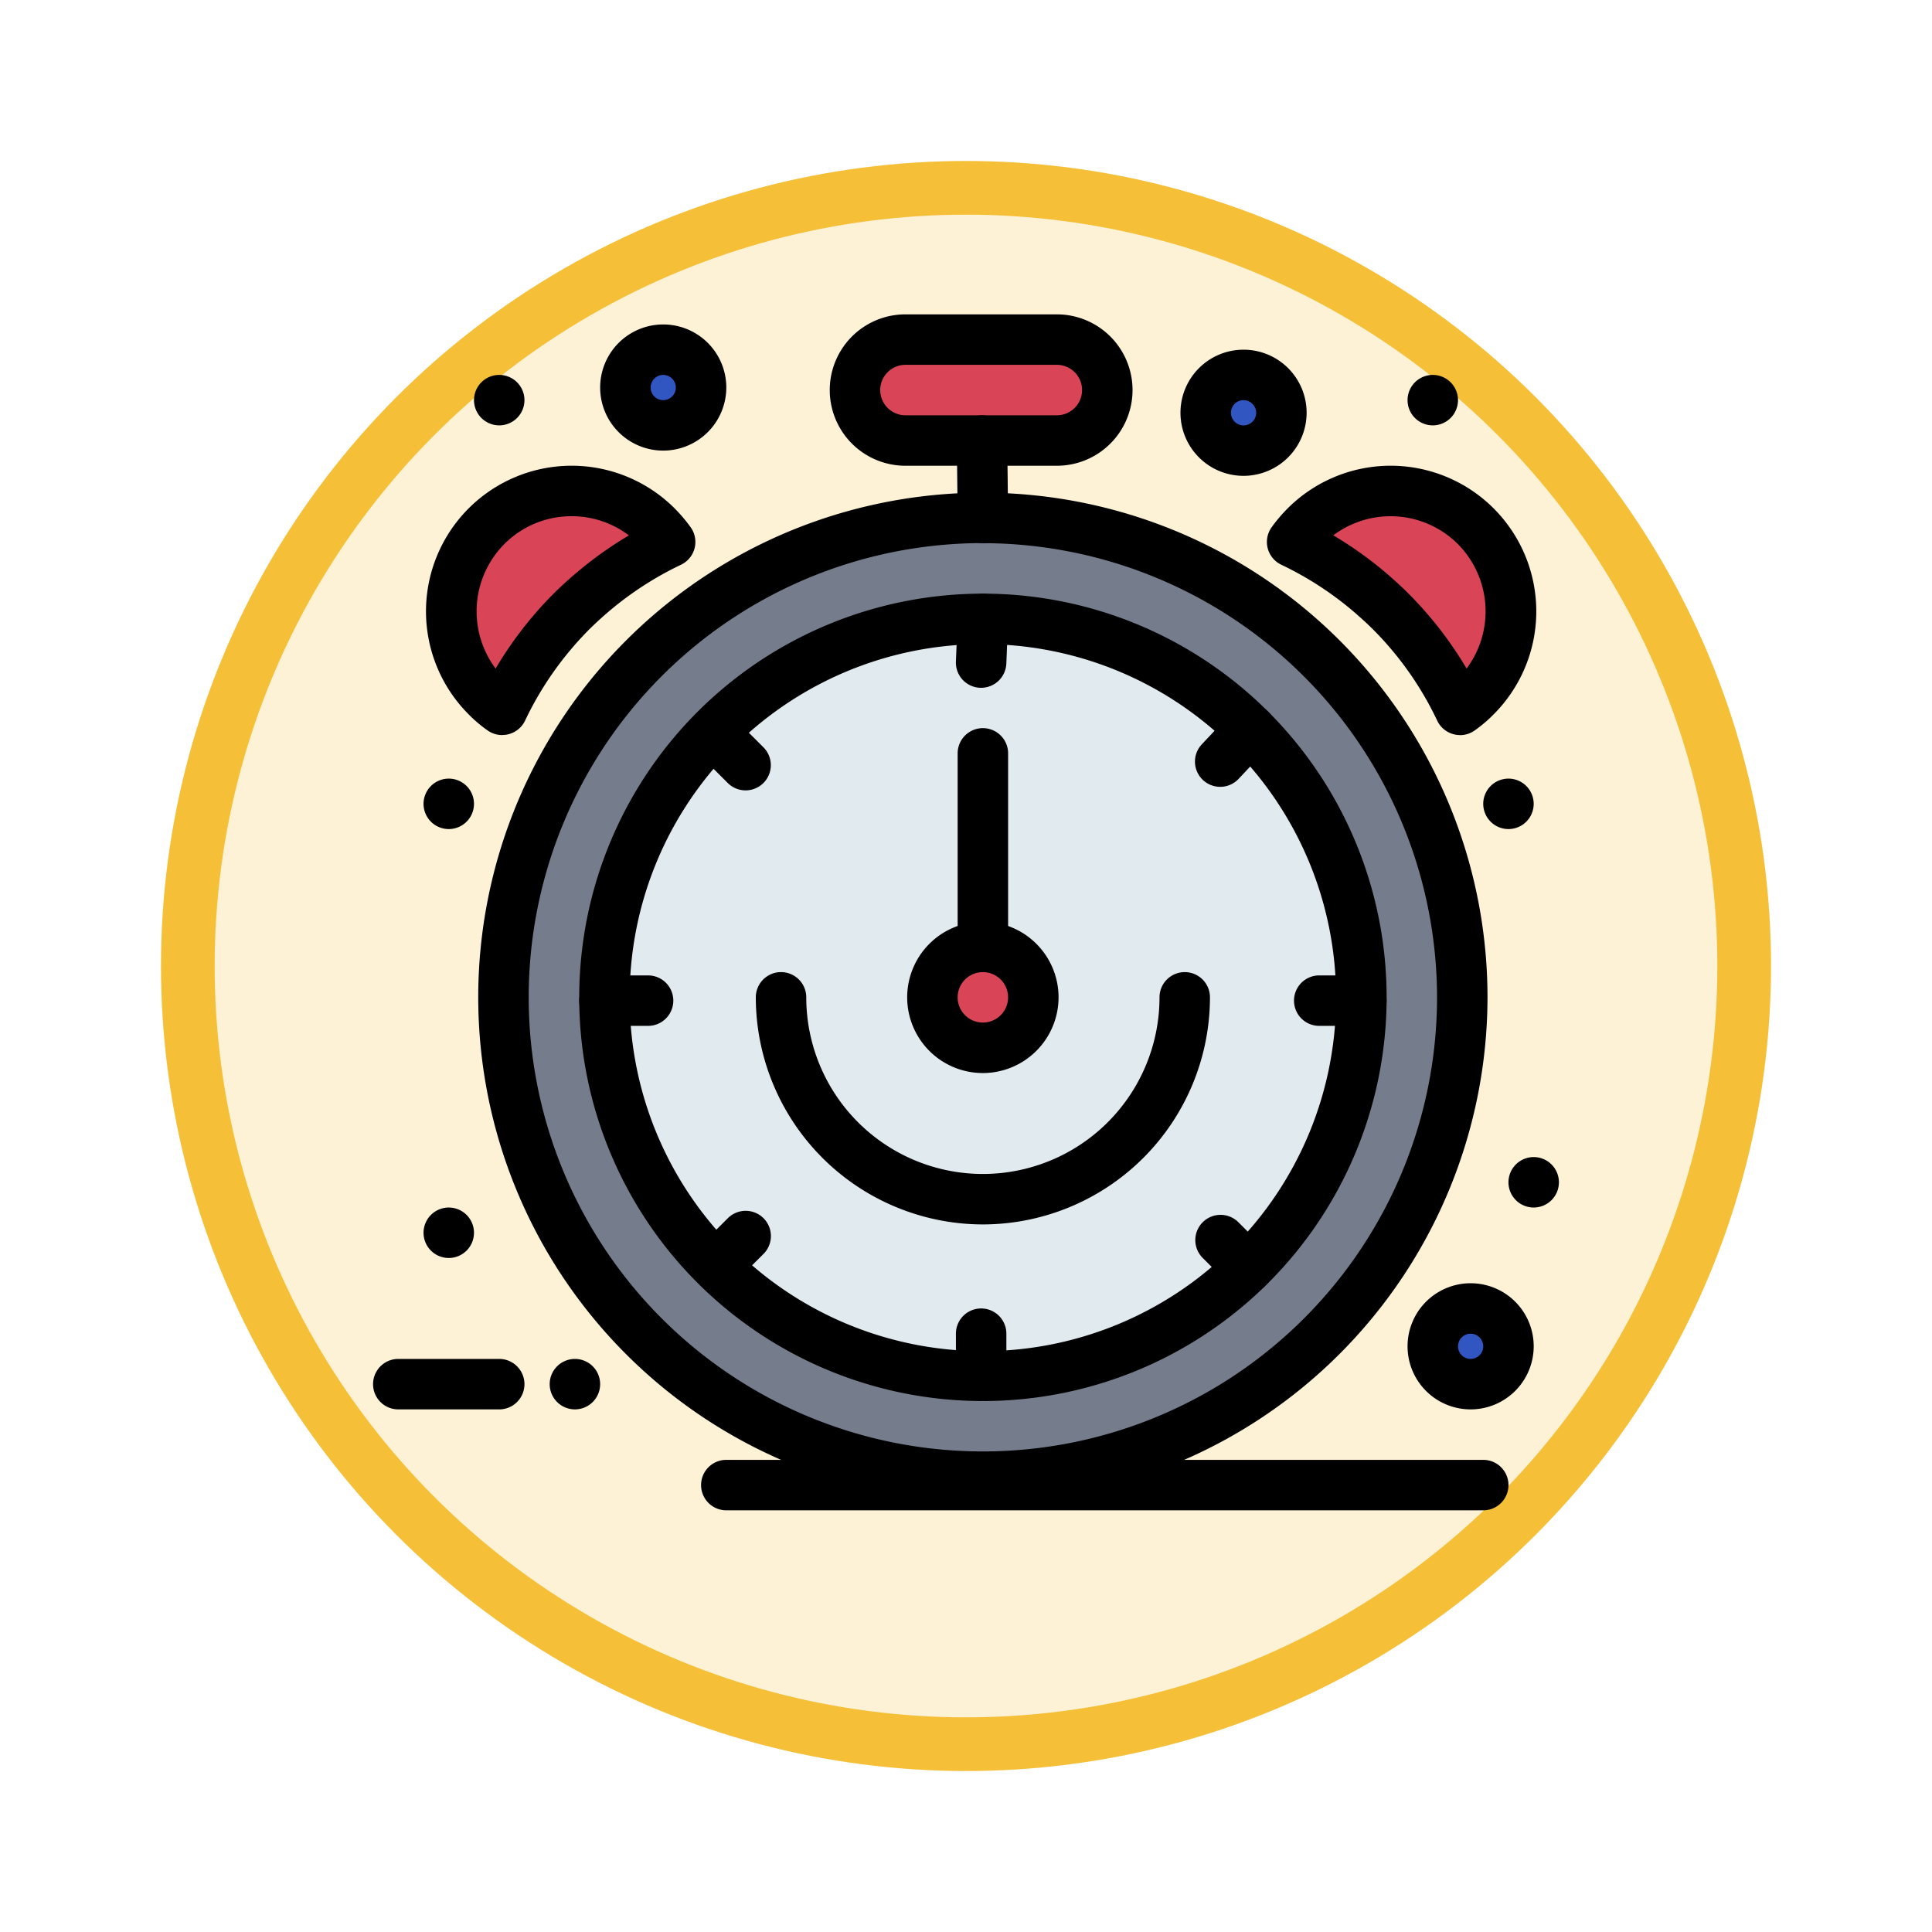 <svg xmlns="http://www.w3.org/2000/svg" xmlns:xlink="http://www.w3.org/1999/xlink" width="108" height="108" viewBox="0 0 108 108">
  <defs>
    <filter id="Ellipse_11513" x="0" y="0" width="108" height="108" filterUnits="userSpaceOnUse">
      <feOffset dy="3" input="SourceAlpha"/>
      <feGaussianBlur stdDeviation="3" result="blur"/>
      <feFlood flood-opacity="0.161"/>
      <feComposite operator="in" in2="blur"/>
      <feComposite in="SourceGraphic"/>
    </filter>
  </defs>
  <g id="Group_1143694" data-name="Group 1143694" transform="translate(-327 -5428.5)">
    <g id="Group_1143593" data-name="Group 1143593" transform="translate(1 4864.5)">
      <g id="Group_1143497" data-name="Group 1143497" transform="translate(139 -593)">
        <g transform="matrix(1, 0, 0, 1, 187, 1157)" filter="url(#Ellipse_11513)">
          <g id="Ellipse_11513-2" data-name="Ellipse 11513" transform="translate(9 6)" fill="#fdf2d5" stroke="#f5c038" stroke-width="3">
            <circle cx="45" cy="45" r="45" stroke="none"/>
            <circle cx="45" cy="45" r="43.5" fill="none"/>
          </g>
        </g>
      </g>
    </g>
    <g id="_x32_84-Clock_x2C__Ecommerce_x2C__Limited_x2C__Sale_x2C__Time" transform="translate(327.855 5430.073)">
      <path id="Path_905226" data-name="Path 905226" d="M98.488,96.69a26.8,26.8,0,1,0,26.8,26.8A26.8,26.8,0,0,0,98.488,96.69Z" transform="translate(-44.399 -69.309)" fill="#757d8c"/>
      <g id="Group_1143693" data-name="Group 1143693" transform="translate(34.104 17.975)">
        <path id="Path_905227" data-name="Path 905227" d="M442.116,410A2.116,2.116,0,1,1,440,412.116,2.116,2.116,0,0,1,442.116,410Z" transform="translate(-394.866 -356.404)" fill="#3256c1"/>
        <path id="Path_905228" data-name="Path 905228" d="M352.116,40A2.116,2.116,0,1,1,350,42.116,2.116,2.116,0,0,1,352.116,40Z" transform="translate(-317.56 -38.59)" fill="#3256c1"/>
        <path id="Path_905229" data-name="Path 905229" d="M122.116,30A2.116,2.116,0,1,1,120,32.116,2.116,2.116,0,0,1,122.116,30Z" transform="translate(-120 -30)" fill="#3256c1"/>
      </g>
      <path id="Path_905230" data-name="Path 905230" d="M394.524,87.971a6.736,6.736,0,0,1,0,9.518,6.149,6.149,0,0,1-.88.748,19.7,19.7,0,0,0-2.886-4.436c-.07-.082-.142-.164-.214-.245q-.37-.417-.77-.817-.459-.455-.941-.873l-.07-.063a19.889,19.889,0,0,0-4.5-2.951,7.238,7.238,0,0,1,.748-.88A6.736,6.736,0,0,1,394.524,87.971Z" transform="translate(-312.883 -60.129)" fill="#d94556"/>
      <path id="Path_905231" data-name="Path 905231" d="M222.283,26a2.821,2.821,0,0,1,0,5.642h-8.463a2.821,2.821,0,0,1,0-5.642Z" transform="translate(-164.061 -8.59)" fill="#d94556"/>
      <path id="Path_905232" data-name="Path 905232" d="M62.489,87.971a7.238,7.238,0,0,1,.748.88,19.92,19.92,0,0,0-4.5,2.951c-.344.3-.683.611-1.011.937q-.4.4-.77.817c-.052.058-.1.117-.152.175a19.755,19.755,0,0,0-2.948,4.506,6.148,6.148,0,0,1-.88-.748,6.73,6.73,0,0,1,9.518-9.518Z" transform="translate(-26.63 -60.129)" fill="#d94556"/>
      <path id="Path_905233" data-name="Path 905233" d="M132.846,179A21.156,21.156,0,1,1,154,157.842,21.157,21.157,0,0,1,132.846,179Z" transform="translate(-78.758 -103.663)" fill="#e1ebef"/>
      <path id="Path_905234" data-name="Path 905234" d="M244.511,266.69a2.821,2.821,0,1,1-2.821,2.821A2.82,2.82,0,0,1,244.511,266.69Z" transform="translate(-190.422 -215.332)" fill="#d94556"/>
      <path id="Path_905235" data-name="Path 905235" d="M471.41,350a1.41,1.41,0,1,1-1.41,1.41A1.411,1.411,0,0,1,471.41,350Z" transform="translate(-386.531 -286.892)"/>
      <path id="Path_905236" data-name="Path 905236" d="M461.41,200a1.41,1.41,0,1,1-1.41,1.41A1.411,1.411,0,0,1,461.41,200Z" transform="translate(-377.941 -158.048)"/>
      <path id="Path_905237" data-name="Path 905237" d="M431.41,40A1.41,1.41,0,1,1,430,41.41,1.411,1.411,0,0,1,431.41,40Z" transform="translate(-352.172 -20.615)"/>
      <path id="Path_905238" data-name="Path 905238" d="M91.41,430A1.41,1.41,0,1,1,90,431.41,1.411,1.411,0,0,1,91.41,430Z" transform="translate(-60.127 -355.608)"/>
      <path id="Path_905239" data-name="Path 905239" d="M61.41,40A1.41,1.41,0,1,1,60,41.41,1.411,1.411,0,0,1,61.41,40Z" transform="translate(-34.358 -20.615)"/>
      <path id="Path_905240" data-name="Path 905240" d="M41.41,200A1.41,1.41,0,1,1,40,201.41,1.411,1.411,0,0,1,41.41,200Z" transform="translate(-17.179 -158.048)"/>
      <path id="Path_905241" data-name="Path 905241" d="M41.41,370A1.41,1.41,0,1,1,40,371.41,1.411,1.411,0,0,1,41.41,370Z" transform="translate(-17.179 -304.071)"/>
      <path id="Path_905242" data-name="Path 905242" d="M45.307,91.057a1.41,1.41,0,0,1-.8-.246A7.5,7.5,0,0,1,43.43,89.9,8.14,8.14,0,0,1,54.942,78.384a8.653,8.653,0,0,1,.894,1.052,1.41,1.41,0,0,1-.539,2.1,18.554,18.554,0,0,0-4.185,2.742c-.333.289-.65.583-.942.872-.241.241-.481.5-.709.752-.032.035-.055.062-.078.09l-.068.079a18.382,18.382,0,0,0-2.734,4.182,1.41,1.41,0,0,1-1.274.8Zm3.878-12.234a5.281,5.281,0,0,0-3.761,1.555,5.344,5.344,0,0,0-.488,6.962,21.086,21.086,0,0,1,2.254-3.127l.053-.062c.038-.044.076-.088.116-.132.257-.289.535-.585.82-.869.34-.337.7-.673,1.083-1a21.576,21.576,0,0,1,3.125-2.255A5.283,5.283,0,0,0,49.185,78.823Z" transform="translate(-18.086 -51.539)"/>
      <path id="Path_905243" data-name="Path 905243" d="M385.055,91.057a1.41,1.41,0,0,1-1.274-.806,18.326,18.326,0,0,0-2.679-4.119c-.068-.079-.137-.157-.206-.236-.222-.25-.462-.5-.708-.75-.267-.265-.562-.538-.871-.807l-.076-.069a18.488,18.488,0,0,0-4.175-2.734,1.41,1.41,0,0,1-.539-2.1,8.658,8.658,0,0,1,.894-1.052A8.14,8.14,0,1,1,386.933,89.9a7.5,7.5,0,0,1-1.082.915,1.41,1.41,0,0,1-.8.246Zm-7.081-11.165a21.493,21.493,0,0,1,3.124,2.255l.076.069c.35.306.689.62,1,.931.29.29.568.585.832.882.08.091.155.176.228.261a21.035,21.035,0,0,1,2.188,3.05,5.345,5.345,0,0,0-.491-6.964,5.329,5.329,0,0,0-6.961-.484Z" transform="translate(-304.294 -51.539)"/>
      <path id="Path_905244" data-name="Path 905244" d="M213.694,24.463h-8.463a4.231,4.231,0,0,1,0-8.463h8.463a4.231,4.231,0,0,1,0,8.463Zm-8.463-5.642a1.41,1.41,0,0,0,0,2.821h8.463a1.41,1.41,0,0,0,0-2.821Z" transform="translate(-155.471)"/>
      <path id="Path_905245" data-name="Path 905245" d="M252.411,131.952h-.057A1.41,1.41,0,0,1,251,130.485l.1-2.441a1.41,1.41,0,1,1,2.819.112l-.1,2.441A1.411,1.411,0,0,1,252.411,131.952Z" transform="translate(-198.419 -95.077)"/>
      <path id="Path_905246" data-name="Path 905246" d="M252.41,415.078a1.411,1.411,0,0,1-1.41-1.41V411.41a1.41,1.41,0,0,1,2.821,0v2.257A1.411,1.411,0,0,1,252.41,415.078Z" transform="translate(-198.419 -338.429)"/>
      <path id="Path_905247" data-name="Path 905247" d="M347.16,175.171a1.41,1.41,0,0,1-1.027-2.377l1.684-1.79a1.41,1.41,0,0,1,2.055,1.933l-1.684,1.79A1.407,1.407,0,0,1,347.16,175.171Z" transform="translate(-279.805 -132.76)"/>
      <path id="Path_905248" data-name="Path 905248" d="M147.76,375.755a1.411,1.411,0,0,1-1-2.408l1.6-1.6a1.41,1.41,0,0,1,1.995,1.995l-1.6,1.6A1.406,1.406,0,0,1,147.76,375.755Z" transform="translate(-108.529 -305.221)"/>
      <path id="Path_905249" data-name="Path 905249" d="M388.763,280.821H386.41a1.41,1.41,0,0,1,0-2.821h2.353a1.41,1.41,0,0,1,0,2.821Z" transform="translate(-313.519 -225.047)"/>
      <path id="Path_905250" data-name="Path 905250" d="M105.55,280.821h-2.44a1.41,1.41,0,0,1,0-2.821h2.44a1.41,1.41,0,0,1,0,2.821Z" transform="translate(-70.177 -225.047)"/>
      <path id="Path_905251" data-name="Path 905251" d="M348.712,377.122a1.406,1.406,0,0,1-1-.413l-1.551-1.551a1.411,1.411,0,0,1,1.995-1.995l1.551,1.551a1.41,1.41,0,0,1-1,2.408Z" transform="translate(-279.805 -306.433)"/>
      <path id="Path_905252" data-name="Path 905252" d="M147.878,176.288a1.406,1.406,0,0,1-1-.413l-1.838-1.838a1.411,1.411,0,0,1,1.995-1.995l1.838,1.838a1.41,1.41,0,0,1-1,2.408Z" transform="translate(-107.052 -133.679)"/>
      <path id="Path_905253" data-name="Path 905253" d="M252.8,63.149a1.411,1.411,0,0,1-1.41-1.394l-.049-4.329A1.411,1.411,0,0,1,252.733,56h.016a1.41,1.41,0,0,1,1.41,1.394l.05,4.329a1.411,1.411,0,0,1-1.394,1.427Z" transform="translate(-198.71 -34.358)"/>
      <path id="Path_905254" data-name="Path 905254" d="M235.921,265.153a4.231,4.231,0,1,1,4.231-4.231A4.236,4.236,0,0,1,235.921,265.153Zm0-5.642a1.41,1.41,0,1,0,1.41,1.41A1.412,1.412,0,0,0,235.921,259.511Z" transform="translate(-181.833 -206.742)"/>
      <path id="Path_905255" data-name="Path 905255" d="M89.9,143.107A28.209,28.209,0,1,1,118.107,114.9,28.241,28.241,0,0,1,89.9,143.107Zm0-53.6A25.388,25.388,0,1,0,115.286,114.9,25.417,25.417,0,0,0,89.9,89.511Z" transform="translate(-35.81 -60.72)"/>
      <path id="Path_905256" data-name="Path 905256" d="M124.257,171.823a22.566,22.566,0,0,1-22.565-22.36c0-.069,0-.138,0-.207a22.567,22.567,0,0,1,45.134,0c0,.07,0,.138,0,.207a22.567,22.567,0,0,1-22.565,22.36Zm0-42.313a19.747,19.747,0,0,0-19.746,19.746c0,.051,0,.1,0,.152,0,.007,0,.014,0,.021a19.745,19.745,0,0,0,39.489,0v-.023c0-.05,0-.1,0-.15a19.746,19.746,0,0,0-19.746-19.746Z" transform="translate(-70.168 -95.077)"/>
      <path id="Path_905257" data-name="Path 905257" d="M184.384,290.794A12.708,12.708,0,0,1,171.69,278.1a1.41,1.41,0,1,1,2.821,0,9.873,9.873,0,0,0,19.746,0,1.41,1.41,0,1,1,2.821,0A12.708,12.708,0,0,1,184.384,290.794Z" transform="translate(-130.295 -223.921)"/>
      <path id="Path_905258" data-name="Path 905258" d="M253.1,193.637a1.41,1.41,0,0,1-1.41-1.41V181.41a1.41,1.41,0,1,1,2.821,0v10.817A1.41,1.41,0,0,1,253.1,193.637Z" transform="translate(-199.012 -140.869)"/>
      <path id="Path_905259" data-name="Path 905259" d="M193.723,472.821H151.41a1.41,1.41,0,1,1,0-2.821h42.313a1.41,1.41,0,1,1,0,2.821Z" transform="translate(-111.664 -389.966)"/>
      <path id="Path_905260" data-name="Path 905260" d="M27.052,432.821H21.41a1.41,1.41,0,1,1,0-2.821h5.642a1.41,1.41,0,1,1,0,2.821Z" transform="translate(0 -355.608)"/>
      <path id="Path_905261" data-name="Path 905261" d="M433.526,407.052a3.526,3.526,0,1,1,3.526-3.526A3.53,3.53,0,0,1,433.526,407.052Zm0-4.231a.705.705,0,1,0,.705.705A.706.706,0,0,0,433.526,402.821Z" transform="translate(-352.172 -329.839)"/>
      <path id="Path_905262" data-name="Path 905262" d="M113.526,27.052a3.526,3.526,0,1,1,3.526-3.526A3.53,3.53,0,0,1,113.526,27.052Zm0-4.231a.705.705,0,1,0,.705.705A.706.706,0,0,0,113.526,22.821Z" transform="translate(-77.306 -3.436)"/>
      <path id="Path_905263" data-name="Path 905263" d="M343.526,37.052a3.526,3.526,0,1,1,3.526-3.526A3.53,3.53,0,0,1,343.526,37.052Zm0-4.231a.705.705,0,1,0,.705.705A.706.706,0,0,0,343.526,32.821Z" transform="translate(-274.866 -12.025)"/>
    </g>
  </g>
</svg>
